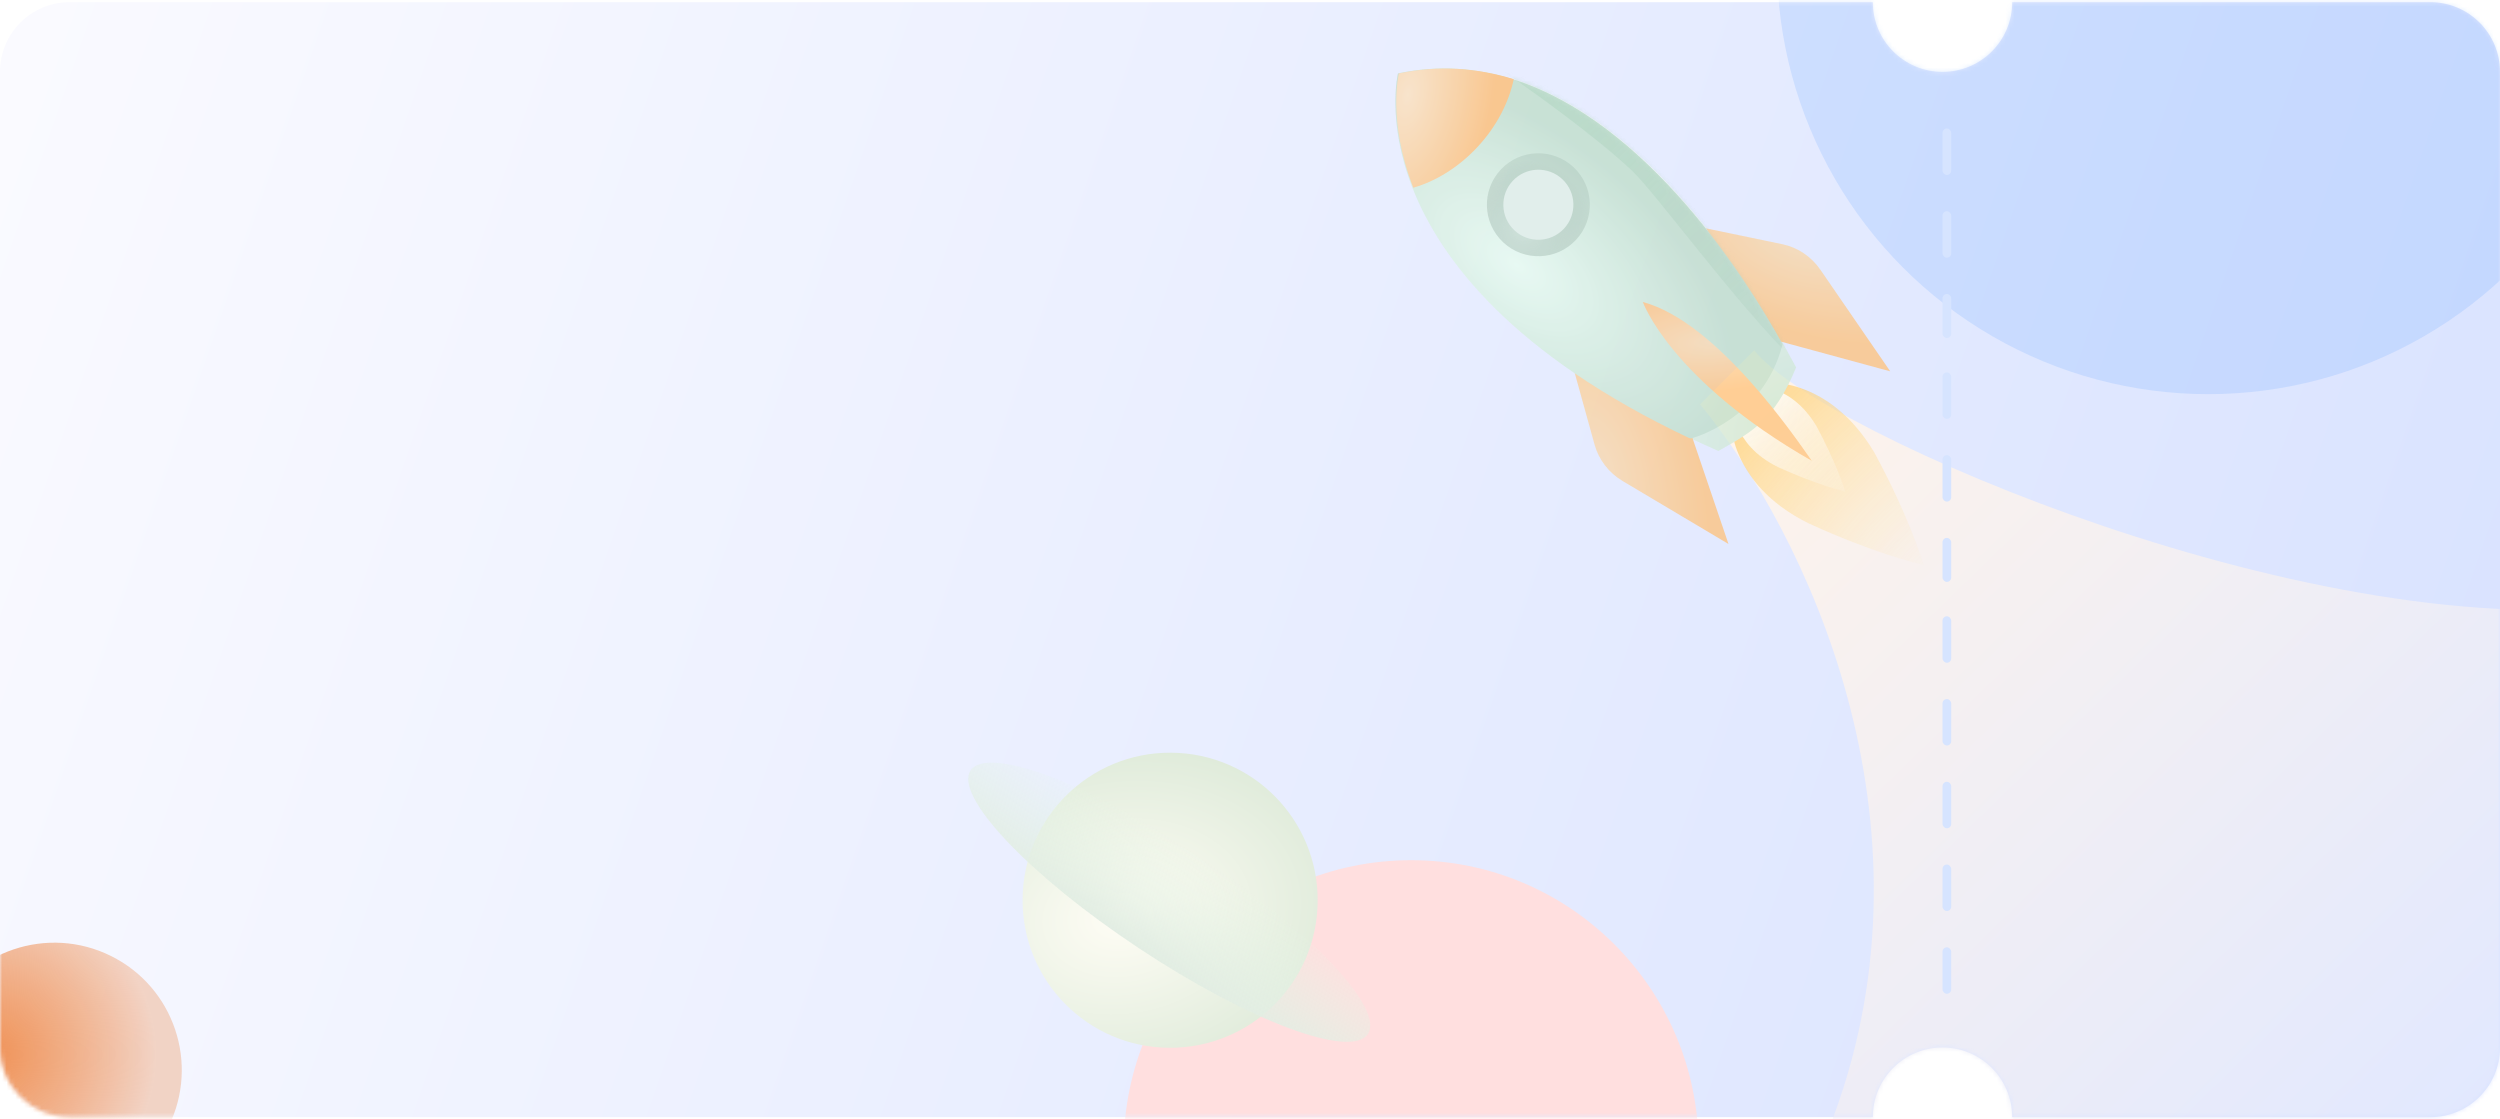 <svg width="574" height="257" viewBox="0 0 574 257" fill="none" xmlns="http://www.w3.org/2000/svg">
<path fill-rule="evenodd" clip-rule="evenodd" d="M462 0.5C462 9.337 454.837 16.5 446 16.5C437.163 16.5 430 9.337 430 0.5H16C7.163 0.5 0 7.663 0 16.5V240.5C0 249.337 7.163 256.5 16 256.5H430C430 247.663 437.163 240.5 446 240.5C454.837 240.5 462 247.663 462 256.5H558C566.837 256.5 574 249.337 574 240.5V16.5C574 7.663 566.837 0.5 558 0.5H462Z" fill="url(#paint0_linear)"/>
<mask id="mask0" mask-type="alpha" maskUnits="userSpaceOnUse" x="0" y="0" width="574" height="257">
<path fill-rule="evenodd" clip-rule="evenodd" d="M462 0.5C462 9.337 454.837 16.5 446 16.5C437.163 16.5 430 9.337 430 0.5H16C7.163 0.5 0 7.663 0 16.5V240.5C0 249.337 7.163 256.5 16 256.5H430C430 247.663 437.163 240.5 446 240.5C454.837 240.5 462 247.663 462 256.5H558C566.837 256.5 574 249.337 574 240.5V16.5C574 7.663 566.837 0.5 558 0.5H462Z" fill="url(#paint1_linear)"/>
</mask>
<g mask="url(#mask0)">
<g filter="url(#filter0_f)">
<circle cx="324" cy="263.5" r="66" fill="#FFDFDF"/>
</g>
<g filter="url(#filter1_f)">
<circle cx="507" cy="-8.5" r="99" fill="#3888FF" fill-opacity="0.14"/>
</g>
<g filter="url(#filter2_f)">
<path d="M421.068 256.128C445.968 188.564 414.794 122.527 390.365 92.852L402.775 80.442C417.623 99.527 534.02 149.564 605.471 138.458C804.886 107.459 722.534 171.492 656.598 210.353C531.192 284.265 368.798 496.943 367.522 412.036C369.436 390.139 397.388 320.38 421.068 256.128Z" fill="url(#paint2_linear)"/>
</g>
<g opacity="0.72">
<path d="M404.64 87.832C404.64 87.832 401.692 87.928 399.524 90.388C397.284 92.78 397.308 95.66 397.308 95.66C397.308 95.66 396.469 110.793 415.11 120.089C429.734 126.846 440.145 129.386 441.703 129.757C441.232 128.226 438.016 118.004 430.317 103.853C419.613 85.937 404.64 87.832 404.64 87.832Z" fill="url(#paint3_radial)"/>
<path d="M402.136 88.617C402.136 88.617 400.452 88.672 399.162 90.049C397.872 91.426 397.927 93.11 397.927 93.11C397.927 93.11 397.443 101.908 408.226 107.246C416.714 111.114 422.736 112.673 423.656 112.853C423.415 111.948 421.465 106.04 417.051 97.824C410.884 87.557 402.136 88.617 402.136 88.617Z" fill="url(#paint4_radial)"/>
<path d="M347.559 18.177C339.326 15.636 330.518 14.871 321.169 16.863C321.169 16.863 318.503 27.7 324.487 43.101C330.929 59.611 347.521 81.41 388.055 100.598C390.125 101.584 392.335 102.566 394.545 103.547C401.856 99.374 407.32 96.736 412.395 84.345C411.873 83.448 410.899 81.584 409.481 79.03C401.491 64.608 378.797 28.115 347.559 18.177Z" fill="url(#paint5_radial)"/>
<path d="M361.333 84.823L366.114 102.091C367.071 105.572 369.418 108.587 372.57 110.451L396.86 124.902L388.386 99.957L361.333 84.823Z" fill="url(#paint6_radial)"/>
<path d="M391.676 52.426L409.219 56.067C412.756 56.794 415.918 58.939 417.984 61.963L433.992 85.256L408.614 78.358L391.676 52.426Z" fill="url(#paint7_radial)"/>
<path d="M347.362 18.169C339.129 15.629 330.321 14.863 320.972 16.855C320.972 16.855 318.306 27.692 324.29 43.093C330.732 59.604 347.324 81.403 387.859 100.591L388.352 100.645C388.352 100.645 404.864 96.381 409.284 79.023C401.294 64.601 378.6 28.107 347.362 18.169Z" fill="url(#paint8_radial)"/>
<g opacity="0.8">
<mask id="mask1" mask-type="alpha" maskUnits="userSpaceOnUse" x="320" y="15" width="90" height="86">
<path d="M347.362 18.169C339.129 15.629 330.321 14.863 320.972 16.855C320.972 16.855 318.306 27.692 324.29 43.093C330.732 59.604 347.324 81.403 387.859 100.591L388.352 100.645C388.352 100.645 404.864 96.381 409.284 79.023C401.294 64.601 378.6 28.107 347.362 18.169Z" fill="url(#paint9_radial)"/>
</mask>
<g mask="url(#mask1)">
<g opacity="0.5" filter="url(#filter3_f)">
<path d="M374.794 39.279C366.889 31.702 348.725 18.518 343.599 15.465L364.679 5.712L407.248 39.638L411.766 82.632C397.772 68.662 380.394 44.646 374.794 39.279Z" fill="url(#paint10_linear)"/>
</g>
</g>
</g>
<path d="M347.558 18.178C339.325 15.637 330.517 14.872 321.168 16.864C321.168 16.864 318.502 27.701 324.486 43.102C329.706 41.596 334.871 38.406 339.148 33.84C343.56 29.129 346.401 23.626 347.558 18.178Z" fill="url(#paint11_radial)"/>
<path d="M361.835 55.088C366.296 50.324 366.051 42.846 361.288 38.384C356.524 33.923 349.046 34.168 344.585 38.931C340.123 43.695 340.368 51.173 345.131 55.635C349.895 60.096 357.373 59.851 361.835 55.088Z" fill="url(#paint12_radial)"/>
<path d="M359.08 52.508C362.117 49.266 361.951 44.176 358.708 41.139C355.466 38.102 350.375 38.269 347.339 41.511C344.302 44.754 344.468 49.844 347.711 52.881C350.953 55.918 356.044 55.751 359.08 52.508Z" fill="#DFEEE3"/>
<path d="M377.195 69.339C377.195 69.339 383.543 87.258 415.976 105.798C412.293 100.579 394.277 73.909 377.195 69.339Z" fill="url(#paint13_radial)"/>
</g>
<circle cx="268.661" cy="206.695" r="33.877" transform="rotate(0.341 268.661 206.695)" fill="url(#paint14_radial)"/>
<g style="mix-blend-mode:multiply">
<ellipse cx="268.46" cy="207.151" rx="54.737" ry="12.655" transform="rotate(33.558 268.46 207.151)" fill="url(#paint15_linear)"/>
</g>
<path d="M38.691 258.675C31.52 273.148 19.754 270.098 5.28 262.927C-9.194 255.757 -20.895 247.181 -13.724 232.707C-6.553 218.233 10.993 212.313 25.467 219.484C39.941 226.654 45.861 244.201 38.691 258.675Z" fill="url(#paint16_radial)"/>
</g>
<rect x="446" y="29.5" width="2" height="10.67" rx="1" fill="#D6E4FF"/>
<rect x="446" y="48.5" width="2" height="10.67" rx="1" fill="#D6E4FF"/>
<rect x="446" y="67.5" width="2" height="10.108" rx="1" fill="#D6E4FF"/>
<rect x="446" y="85.5" width="2" height="10.67" rx="1" fill="#D6E4FF"/>
<rect x="446" y="104.5" width="2" height="10.67" rx="1" fill="#D6E4FF"/>
<rect x="446" y="123.5" width="2" height="10.108" rx="1" fill="#D6E4FF"/>
<rect x="446" y="141.5" width="2" height="10.67" rx="1" fill="#D6E4FF"/>
<rect x="446" y="160.5" width="2" height="10.67" rx="1" fill="#D6E4FF"/>
<rect x="446" y="179.5" width="2" height="10.67" rx="1" fill="#D6E4FF"/>
<rect x="446" y="198.5" width="2" height="10.67" rx="1" fill="#D6E4FF"/>
<rect x="446" y="217.5" width="2" height="10.67" rx="1" fill="#D6E4FF"/>
<defs>
<filter id="filter0_f" x="138" y="77.5" width="372" height="372" filterUnits="userSpaceOnUse" color-interpolation-filters="sRGB">
<feFlood flood-opacity="0" result="BackgroundImageFix"/>
<feBlend mode="normal" in="SourceGraphic" in2="BackgroundImageFix" result="shape"/>
<feGaussianBlur stdDeviation="60" result="effect1_foregroundBlur"/>
</filter>
<filter id="filter1_f" x="288" y="-227.5" width="438" height="438" filterUnits="userSpaceOnUse" color-interpolation-filters="sRGB">
<feFlood flood-opacity="0" result="BackgroundImageFix"/>
<feBlend mode="normal" in="SourceGraphic" in2="BackgroundImageFix" result="shape"/>
<feGaussianBlur stdDeviation="60" result="effect1_foregroundBlur"/>
</filter>
<filter id="filter2_f" x="357.522" y="70.442" width="383.357" height="371.284" filterUnits="userSpaceOnUse" color-interpolation-filters="sRGB">
<feFlood flood-opacity="0" result="BackgroundImageFix"/>
<feBlend mode="normal" in="SourceGraphic" in2="BackgroundImageFix" result="shape"/>
<feGaussianBlur stdDeviation="5" result="effect1_foregroundBlur"/>
</filter>
<filter id="filter3_f" x="340.175" y="2.288" width="75.015" height="83.768" filterUnits="userSpaceOnUse" color-interpolation-filters="sRGB">
<feFlood flood-opacity="0" result="BackgroundImageFix"/>
<feBlend mode="normal" in="SourceGraphic" in2="BackgroundImageFix" result="shape"/>
<feGaussianBlur stdDeviation="1.712" result="effect1_foregroundBlur"/>
</filter>
<linearGradient id="paint0_linear" x1="4.5" y1="12" x2="580.535" y2="211.331" gradientUnits="userSpaceOnUse">
<stop stop-color="#FAFAFF"/>
<stop offset="1" stop-color="#D8E2FF"/>
</linearGradient>
<linearGradient id="paint1_linear" x1="-2.41338e-06" y1="6.5" x2="436.482" y2="227.957" gradientUnits="userSpaceOnUse">
<stop stop-color="#4A4A4A"/>
<stop offset="1"/>
</linearGradient>
<linearGradient id="paint2_linear" x1="386.128" y1="97.09" x2="567.987" y2="284.482" gradientUnits="userSpaceOnUse">
<stop stop-color="#FFF4EA"/>
<stop offset="0.941" stop-color="#E1E8FF"/>
</linearGradient>
<radialGradient id="paint3_radial" cx="0" cy="0" r="1" gradientUnits="userSpaceOnUse" gradientTransform="translate(442.722 129.814) rotate(-136.463) scale(53.684 101.072)">
<stop stop-color="#FFE8AC" stop-opacity="0.04"/>
<stop offset="1" stop-color="#FFD074"/>
</radialGradient>
<radialGradient id="paint4_radial" cx="0" cy="0" r="1" gradientUnits="userSpaceOnUse" gradientTransform="translate(424.522 114.639) rotate(-134.598) scale(32.56 61.236)">
<stop stop-color="#FCF1D4" stop-opacity="0.3"/>
<stop offset="1" stop-color="white"/>
</radialGradient>
<radialGradient id="paint5_radial" cx="0" cy="0" r="1" gradientUnits="userSpaceOnUse" gradientTransform="translate(406.791 93.838) rotate(-140.15) scale(54.566 116.78)">
<stop stop-color="#CAE6D0"/>
<stop offset="1" stop-color="white"/>
</radialGradient>
<radialGradient id="paint6_radial" cx="0" cy="0" r="1" gradientUnits="userSpaceOnUse" gradientTransform="translate(367.359 107.435) rotate(-15.642) scale(22.602 47.755)">
<stop stop-color="#FAD8A9"/>
<stop offset="1" stop-color="#FFBF74"/>
</radialGradient>
<radialGradient id="paint7_radial" cx="0" cy="0" r="1" gradientUnits="userSpaceOnUse" gradientTransform="translate(413.21 55.781) rotate(108.435) scale(20.189 42.805)">
<stop stop-color="#FAD8A9"/>
<stop offset="1" stop-color="#FFBF74"/>
</radialGradient>
<radialGradient id="paint8_radial" cx="0" cy="0" r="1" gradientUnits="userSpaceOnUse" gradientTransform="translate(348.209 60.827) rotate(-52.193) scale(30.934 58.835)">
<stop stop-color="#E8FDEE"/>
<stop offset="1" stop-color="#BCDCC5"/>
</radialGradient>
<radialGradient id="paint9_radial" cx="0" cy="0" r="1" gradientUnits="userSpaceOnUse" gradientTransform="translate(348.209 60.827) rotate(-52.193) scale(30.934 58.835)">
<stop stop-color="#DCEED8"/>
<stop offset="1" stop-color="#B9E1BD"/>
</radialGradient>
<linearGradient id="paint10_linear" x1="354.506" y1="22.577" x2="404.365" y2="74.561" gradientUnits="userSpaceOnUse">
<stop stop-color="#8FC79F"/>
<stop offset="1" stop-color="#85B893" stop-opacity="0.5"/>
</linearGradient>
<radialGradient id="paint11_radial" cx="0" cy="0" r="1" gradientUnits="userSpaceOnUse" gradientTransform="translate(323.223 21.842) rotate(10.573) scale(19.572 38.552)">
<stop stop-color="#FDE0B8"/>
<stop offset="1" stop-color="#FFB865"/>
</radialGradient>
<radialGradient id="paint12_radial" cx="0" cy="0" r="1" gradientUnits="userSpaceOnUse" gradientTransform="translate(350.101 52.256) rotate(-59.621) scale(15.387)">
<stop stop-color="#C9E0D0"/>
<stop offset="1" stop-color="#7B9B85" stop-opacity="0.28"/>
</radialGradient>
<radialGradient id="paint13_radial" cx="0" cy="0" r="1" gradientUnits="userSpaceOnUse" gradientTransform="translate(393.299 78.442) rotate(85.721) scale(11.434 31.827)">
<stop stop-color="#FAD8A9"/>
<stop offset="1" stop-color="#FFBF74"/>
</radialGradient>
<radialGradient id="paint14_radial" cx="0" cy="0" r="1" gradientUnits="userSpaceOnUse" gradientTransform="translate(257.757 210.472) rotate(-9.398) scale(59.602 44.617)">
<stop stop-color="#FFFDF5"/>
<stop offset="1" stop-color="#DAE8D6"/>
</radialGradient>
<linearGradient id="paint15_linear" x1="268.46" y1="194.496" x2="268.46" y2="219.806" gradientUnits="userSpaceOnUse">
<stop stop-color="#E5F5E5" stop-opacity="0"/>
<stop offset="1" stop-color="#E2EDE3"/>
</linearGradient>
<radialGradient id="paint16_radial" cx="0" cy="0" r="1" gradientUnits="userSpaceOnUse" gradientTransform="translate(-2.168 242.071) rotate(13.608) scale(38.082)">
<stop stop-color="#F09358"/>
<stop offset="1" stop-color="#ED8340" stop-opacity="0.3"/>
</radialGradient>
</defs>
<script xmlns=""/></svg>